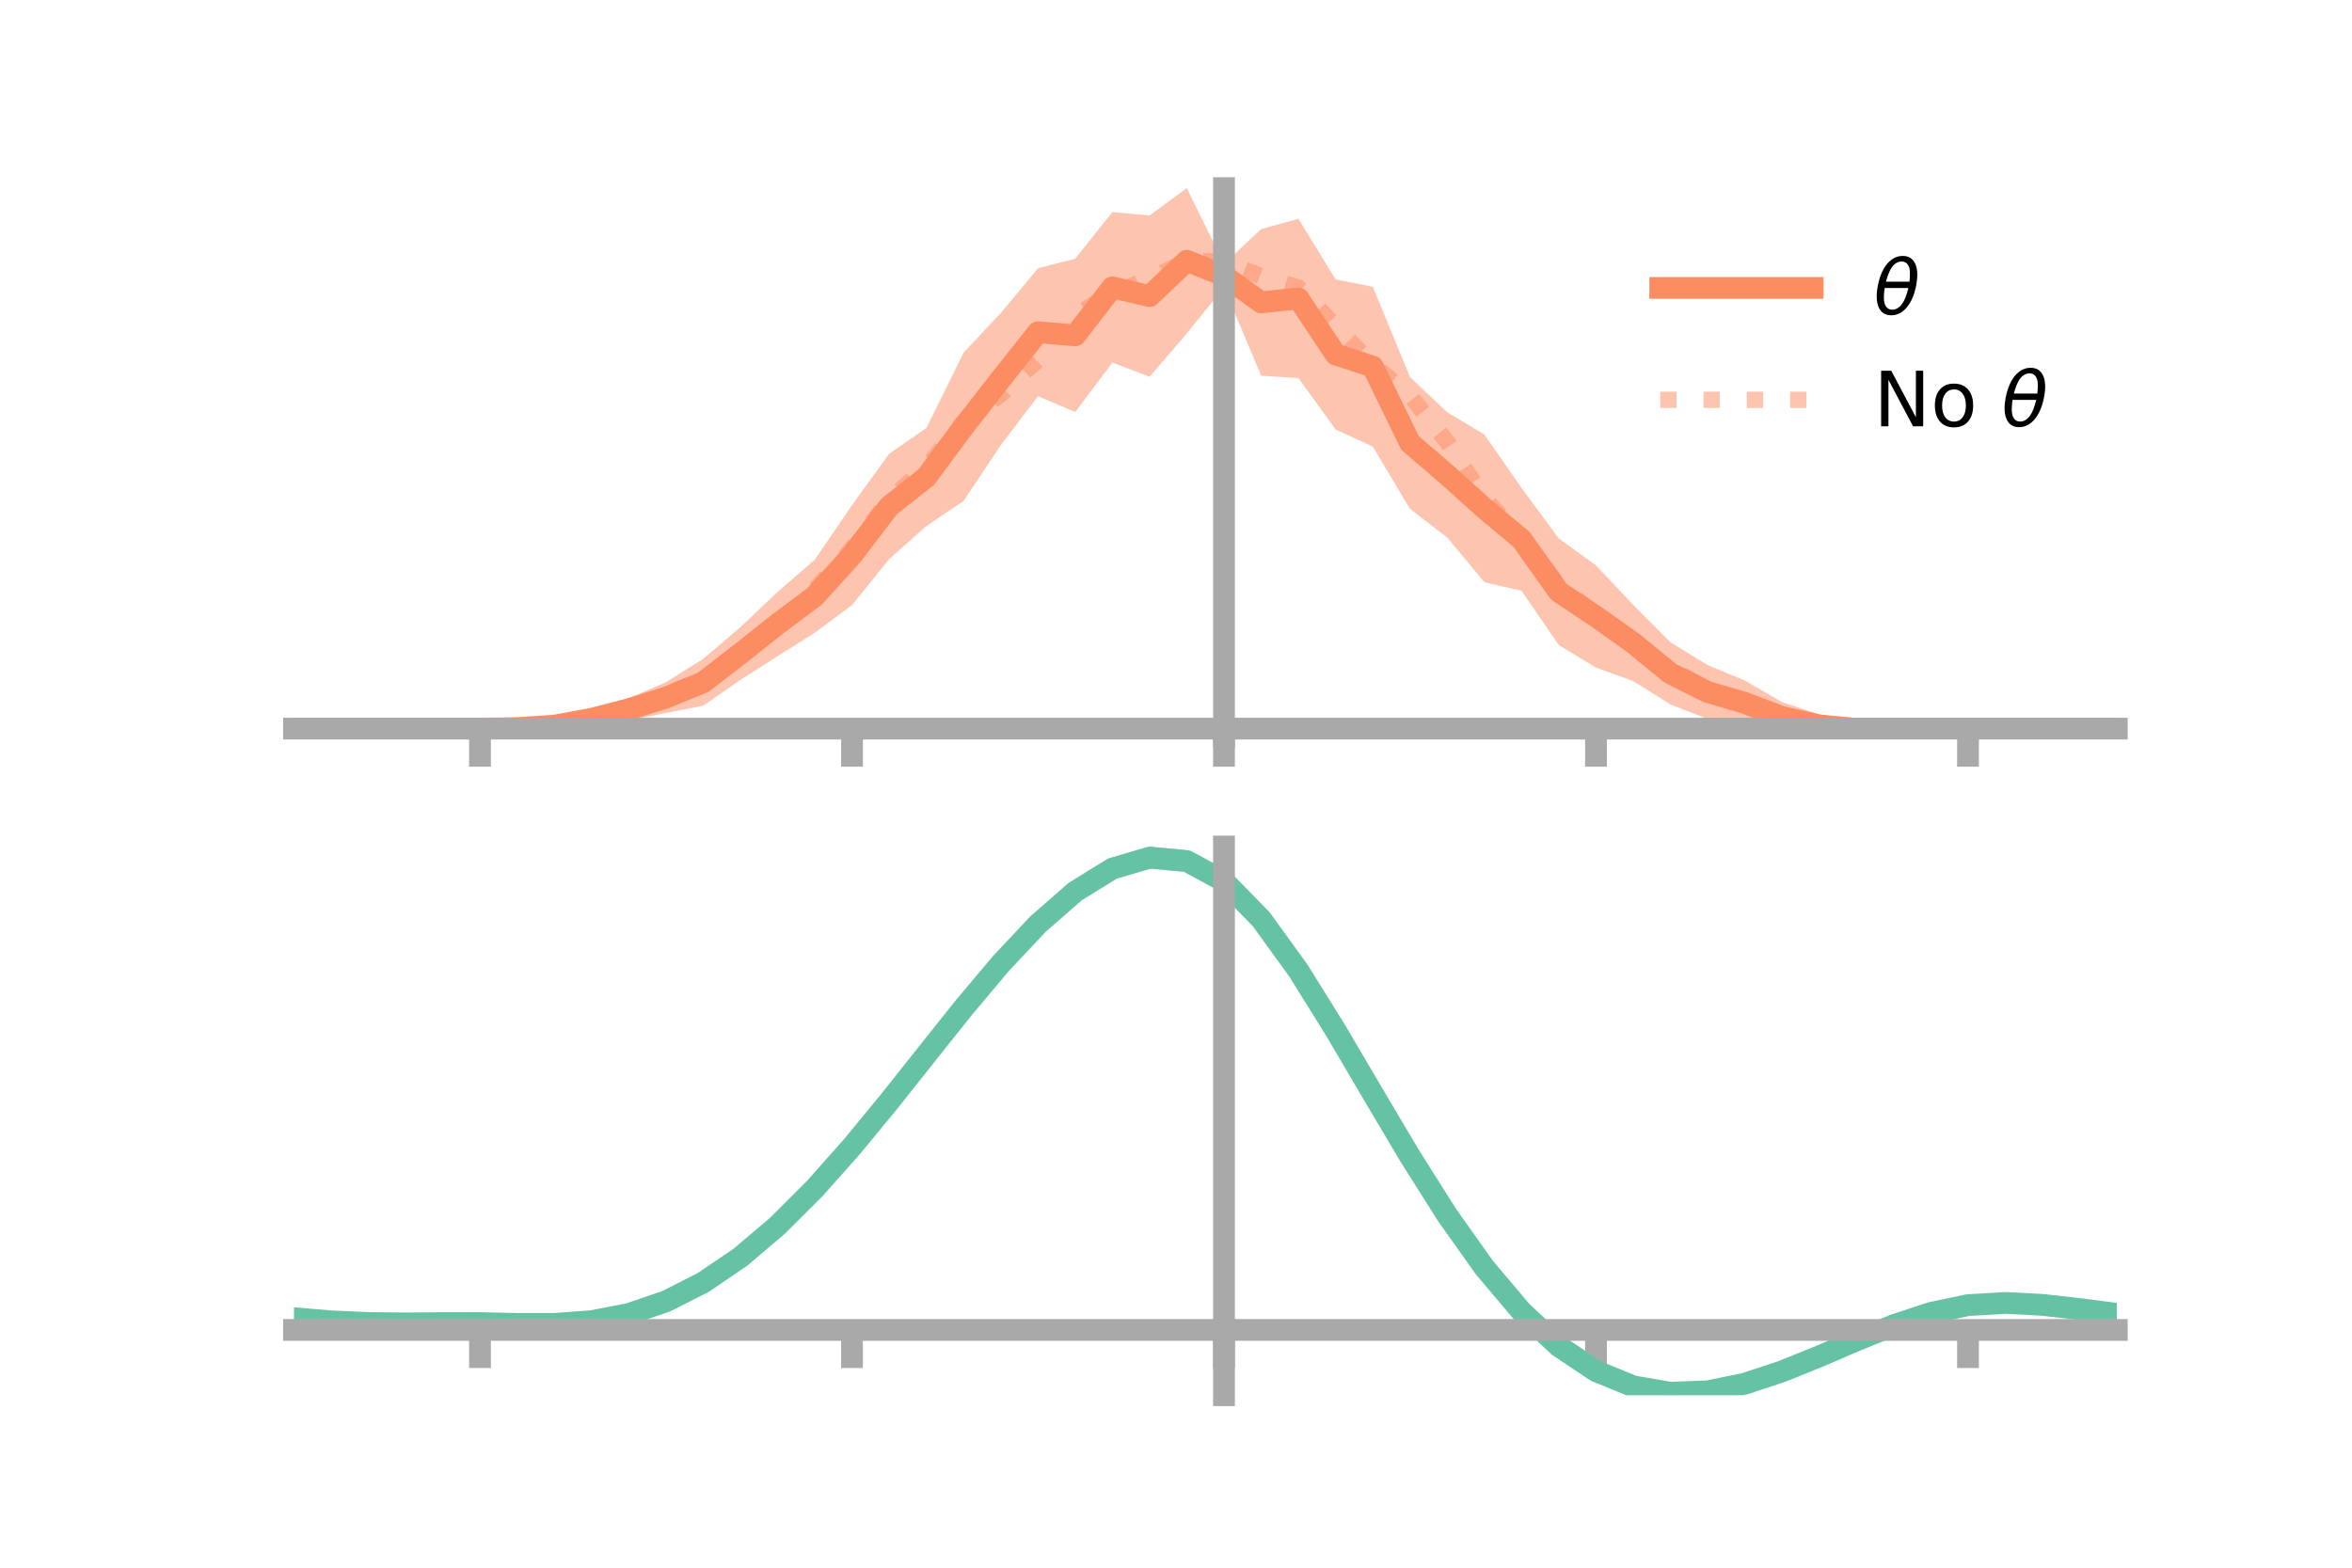 <?xml version="1.0" encoding="utf-8" standalone="no"?>
<!DOCTYPE svg PUBLIC "-//W3C//DTD SVG 1.1//EN"
  "http://www.w3.org/Graphics/SVG/1.1/DTD/svg11.dtd">
<!-- Created with matplotlib (https://matplotlib.org/) -->
<svg height="144pt" version="1.1" viewBox="0 0 216 144" width="216pt" xmlns="http://www.w3.org/2000/svg" xmlns:xlink="http://www.w3.org/1999/xlink">
 <defs>
  <style type="text/css">*{stroke-linecap:butt;stroke-linejoin:round;}</style>
 </defs>
 <g id="figure_1">
  <g id="patch_1">
   <path d="M 0 144 
L 216 144 
L 216 0 
L 0 0 
z
" style="fill:none;"/>
  </g>
  <g id="axes_1">
   <g id="patch_2">
    <path d="M 27 67.68 
L 194.4 67.68 
L 194.4 17.28 
L 27 17.28 
z
" style="fill:none;"/>
   </g>
   <g id="PolyCollection_1">
    <path clip-path="url(#p3f37516d47)" d="M 27 66.929 
L 27 66.929 
L 30.416 66.929 
L 33.833 66.929 
L 37.249 66.929 
L 40.665 66.929 
L 44.082 66.926 
L 47.498 66.717 
L 50.914 66.277 
L 54.331 65.283 
L 57.747 64.133 
L 61.163 62.665 
L 64.58 60.518 
L 67.996 57.61 
L 71.412 54.376 
L 74.829 51.404 
L 78.245 46.401 
L 81.661 41.674 
L 85.078 39.31 
L 88.494 32.389 
L 91.91 28.752 
L 95.327 24.635 
L 98.743 23.766 
L 102.159 19.48 
L 105.576 19.794 
L 108.992 17.28 
L 112.408 24.243 
L 115.824 21.038 
L 119.241 20.099 
L 122.657 25.663 
L 126.073 26.339 
L 129.49 34.635 
L 132.906 37.869 
L 136.322 39.916 
L 139.739 44.828 
L 143.155 49.46 
L 146.571 51.934 
L 149.988 55.56 
L 153.404 58.996 
L 156.82 61.087 
L 160.237 62.507 
L 163.653 64.49 
L 167.069 65.617 
L 170.486 66.236 
L 173.902 66.571 
L 177.318 66.782 
L 180.735 66.927 
L 184.151 66.929 
L 187.567 66.929 
L 190.984 66.929 
L 194.4 66.929 
L 194.4 66.929 
L 194.4 66.929 
L 190.984 66.929 
L 187.567 66.929 
L 184.151 66.929 
L 180.735 66.931 
L 177.318 67.106 
L 173.902 67.299 
L 170.486 67.68 
L 167.069 67.641 
L 163.653 67.24 
L 160.237 66.631 
L 156.82 66.037 
L 153.404 64.71 
L 149.988 62.557 
L 146.571 61.326 
L 143.155 59.254 
L 139.739 54.274 
L 136.322 53.48 
L 132.906 49.37 
L 129.49 46.746 
L 126.073 41.023 
L 122.657 39.447 
L 119.241 34.727 
L 115.824 34.513 
L 112.408 26.402 
L 108.992 30.628 
L 105.576 34.607 
L 102.159 33.305 
L 98.743 37.844 
L 95.327 36.397 
L 91.91 40.888 
L 88.494 46.015 
L 85.078 48.317 
L 81.661 51.358 
L 78.245 55.581 
L 74.829 58.12 
L 71.412 60.271 
L 67.996 62.453 
L 64.58 64.819 
L 61.163 65.489 
L 57.747 66.154 
L 54.331 66.781 
L 50.914 67.033 
L 47.498 67.042 
L 44.082 66.931 
L 40.665 66.929 
L 37.249 66.929 
L 33.833 66.929 
L 30.416 66.929 
L 27 66.929 
z
" style="fill:#fc8d62;fill-opacity:0.5;"/>
   </g>
   <g id="matplotlib.axis_1">
    <g id="xtick_1">
     <g id="line2d_1">
      <defs>
       <path d="M 0 0 
L 0 3.5 
" id="m5e37d69162" style="stroke:#a9a9a9;stroke-width:2;"/>
      </defs>
      <g>
       <use style="fill:#a9a9a9;stroke:#a9a9a9;stroke-width:2;" x="44.082" xlink:href="#m5e37d69162" y="66.929"/>
      </g>
     </g>
    </g>
    <g id="xtick_2">
     <g id="line2d_2">
      <g>
       <use style="fill:#a9a9a9;stroke:#a9a9a9;stroke-width:2;" x="78.245" xlink:href="#m5e37d69162" y="66.929"/>
      </g>
     </g>
    </g>
    <g id="xtick_3">
     <g id="line2d_3">
      <g>
       <use style="fill:#a9a9a9;stroke:#a9a9a9;stroke-width:2;" x="112.408" xlink:href="#m5e37d69162" y="66.929"/>
      </g>
     </g>
    </g>
    <g id="xtick_4">
     <g id="line2d_4">
      <g>
       <use style="fill:#a9a9a9;stroke:#a9a9a9;stroke-width:2;" x="146.571" xlink:href="#m5e37d69162" y="66.929"/>
      </g>
     </g>
    </g>
    <g id="xtick_5">
     <g id="line2d_5">
      <g>
       <use style="fill:#a9a9a9;stroke:#a9a9a9;stroke-width:2;" x="180.735" xlink:href="#m5e37d69162" y="66.929"/>
      </g>
     </g>
    </g>
   </g>
   <g id="matplotlib.axis_2"/>
   <g id="line2d_6">
    <path clip-path="url(#p3f37516d47)" d="M 27 66.929 
L 30.416 66.929 
L 33.833 66.929 
L 37.249 66.929 
L 40.665 66.929 
L 44.082 66.928 
L 47.498 66.88 
L 50.914 66.655 
L 54.331 66.032 
L 57.747 65.144 
L 61.163 64.077 
L 64.58 62.669 
L 67.996 60.031 
L 71.412 57.323 
L 74.829 54.762 
L 78.245 50.991 
L 81.661 46.516 
L 85.078 43.813 
L 88.494 39.202 
L 91.91 34.82 
L 95.327 30.516 
L 98.743 30.805 
L 102.159 26.393 
L 105.576 27.201 
L 108.992 23.954 
L 112.408 25.322 
L 115.824 27.776 
L 119.241 27.413 
L 122.657 32.555 
L 126.073 33.681 
L 129.49 40.69 
L 132.906 43.62 
L 136.322 46.698 
L 139.739 49.551 
L 143.155 54.357 
L 146.571 56.63 
L 149.988 59.058 
L 153.404 61.853 
L 156.82 63.562 
L 160.237 64.569 
L 163.653 65.865 
L 167.069 66.629 
L 170.486 66.958 
L 173.902 66.935 
L 177.318 66.944 
L 180.735 66.929 
L 184.151 66.929 
L 187.567 66.929 
L 190.984 66.929 
L 194.4 66.929 
" style="fill:none;stroke:#fc8d62;stroke-linecap:square;stroke-width:2;"/>
   </g>
   <g id="line2d_7">
    <path clip-path="url(#p3f37516d47)" d="M 27 66.929 
L 30.416 66.929 
L 33.833 66.929 
L 37.249 66.929 
L 40.665 66.929 
L 44.082 66.929 
L 47.498 66.881 
L 50.914 66.654 
L 54.331 66.247 
L 57.747 65.274 
L 61.163 63.66 
L 64.58 62.596 
L 67.996 60.012 
L 71.412 57.408 
L 74.829 54.156 
L 78.245 50.371 
L 81.661 45.908 
L 85.078 42.899 
L 88.494 38.726 
L 91.91 36.225 
L 95.327 33.042 
L 98.743 29.006 
L 102.159 26.892 
L 105.576 25.639 
L 108.992 23.954 
L 112.408 24.037 
L 115.824 25.371 
L 119.241 26.409 
L 122.657 29.958 
L 126.073 33.479 
L 129.49 36.348 
L 132.906 40.596 
L 136.322 45.776 
L 139.739 49.436 
L 143.155 53.758 
L 146.571 56.434 
L 149.988 59.112 
L 153.404 61.373 
L 156.82 63.354 
L 160.237 64.445 
L 163.653 66.126 
L 167.069 66.462 
L 170.486 66.697 
L 173.902 66.937 
L 177.318 66.942 
L 180.735 66.929 
L 184.151 66.929 
L 187.567 66.929 
L 190.984 66.929 
L 194.4 66.929 
" style="fill:none;stroke:#fc8d62;stroke-dasharray:1.5,2.475;stroke-dashoffset:0;stroke-opacity:0.5;stroke-width:1.5;"/>
   </g>
   <g id="patch_3">
    <path d="M 112.408 67.68 
L 112.408 17.28 
" style="fill:none;stroke:#a9a9a9;stroke-linecap:square;stroke-linejoin:miter;stroke-width:2;"/>
   </g>
   <g id="patch_4">
    <path d="M 194.4 67.68 
L 194.4 17.28 
" style="fill:none;"/>
   </g>
   <g id="patch_5">
    <path d="M 27 66.929 
L 194.4 66.929 
" style="fill:none;stroke:#a9a9a9;stroke-linecap:square;stroke-linejoin:miter;stroke-width:2;"/>
   </g>
   <g id="patch_6">
    <path d="M 27 17.28 
L 194.4 17.28 
" style="fill:none;"/>
   </g>
   <g id="legend_1">
    <g id="line2d_8">
     <path d="M 152.47 26.449 
L 166.47 26.449 
" style="fill:none;stroke:#fc8d62;stroke-linecap:square;stroke-width:2;"/>
    </g>
    <g id="line2d_9"/>
    <g id="text_1">
     <!-- $\theta$ -->
     <g transform="translate(172.07 28.899)scale(0.07 -0.07)">
      <defs>
       <path d="M 45.516 34.672 
L 14.453 34.672 
Q 12.359 20.062 14.5 13.875 
Q 17.188 6.25 24.469 6.25 
Q 31.781 6.25 37.359 13.922 
Q 42.234 20.656 45.516 34.672 
z
M 47.016 42.969 
Q 48.344 56.844 46.625 61.719 
Q 43.953 69.438 36.766 69.438 
Q 29.297 69.438 23.828 61.812 
Q 19.531 55.672 16.156 42.969 
z
M 38.188 76.766 
Q 49.906 76.766 54.594 66.406 
Q 59.281 56.109 55.719 37.844 
Q 52.203 19.625 43.453 9.281 
Q 34.766 -1.125 23.047 -1.125 
Q 11.281 -1.125 6.641 9.281 
Q 2 19.625 5.516 37.844 
Q 9.078 56.109 17.719 66.406 
Q 26.422 76.766 38.188 76.766 
z
" id="DejaVuSans-Oblique-952"/>
      </defs>
      <use transform="translate(0 0.234)" xlink:href="#DejaVuSans-Oblique-952"/>
     </g>
    </g>
    <g id="line2d_10">
     <path d="M 152.47 36.724 
L 166.47 36.724 
" style="fill:none;stroke:#fc8d62;stroke-dasharray:1.5,2.475;stroke-dashoffset:0;stroke-opacity:0.5;stroke-width:1.5;"/>
    </g>
    <g id="line2d_11"/>
    <g id="text_2">
     <!-- No $\theta$ -->
     <g transform="translate(172.07 39.174)scale(0.07 -0.07)">
      <defs>
       <path d="M 9.812 72.906 
L 23.094 72.906 
L 55.422 11.922 
L 55.422 72.906 
L 64.984 72.906 
L 64.984 0 
L 51.703 0 
L 19.391 60.984 
L 19.391 0 
L 9.812 0 
z
" id="DejaVuSans-78"/>
       <path d="M 30.609 48.391 
Q 23.391 48.391 19.188 42.75 
Q 14.984 37.109 14.984 27.297 
Q 14.984 17.484 19.156 11.844 
Q 23.344 6.203 30.609 6.203 
Q 37.797 6.203 41.984 11.859 
Q 46.188 17.531 46.188 27.297 
Q 46.188 37.016 41.984 42.703 
Q 37.797 48.391 30.609 48.391 
z
M 30.609 56 
Q 42.328 56 49.016 48.375 
Q 55.719 40.766 55.719 27.297 
Q 55.719 13.875 49.016 6.219 
Q 42.328 -1.422 30.609 -1.422 
Q 18.844 -1.422 12.172 6.219 
Q 5.516 13.875 5.516 27.297 
Q 5.516 40.766 12.172 48.375 
Q 18.844 56 30.609 56 
z
" id="DejaVuSans-111"/>
       <path id="DejaVuSans-32"/>
      </defs>
      <use transform="translate(0 0.234)" xlink:href="#DejaVuSans-78"/>
      <use transform="translate(74.805 0.234)" xlink:href="#DejaVuSans-111"/>
      <use transform="translate(135.986 0.234)" xlink:href="#DejaVuSans-32"/>
      <use transform="translate(167.773 0.234)" xlink:href="#DejaVuSans-Oblique-952"/>
     </g>
    </g>
   </g>
  </g>
  <g id="axes_2">
   <g id="patch_7">
    <path d="M 27 128.16 
L 194.4 128.16 
L 194.4 77.76 
L 27 77.76 
z
" style="fill:none;"/>
   </g>
   <g id="PolyCollection_2">
    <path clip-path="url(#pf81e788581)" d="M 27 121.127 
L 27 121.045 
L 30.416 121.343 
L 33.833 121.5 
L 37.249 121.532 
L 40.665 121.499 
L 44.082 121.494 
L 47.498 121.57 
L 50.914 121.571 
L 54.331 121.314 
L 57.747 120.654 
L 61.163 119.475 
L 64.58 117.705 
L 67.996 115.323 
L 71.412 112.349 
L 74.829 108.842 
L 78.245 104.897 
L 81.661 100.641 
L 85.078 96.23 
L 88.494 91.845 
L 91.91 87.689 
L 95.327 83.976 
L 98.743 80.932 
L 102.159 78.784 
L 105.576 77.76 
L 108.992 78.084 
L 112.408 79.961 
L 115.824 83.507 
L 119.241 88.302 
L 122.657 93.872 
L 126.073 99.778 
L 129.49 105.638 
L 132.906 111.138 
L 136.322 116.034 
L 139.739 120.15 
L 143.155 123.383 
L 146.571 125.695 
L 149.988 127.108 
L 153.404 127.698 
L 156.82 127.579 
L 160.237 126.889 
L 163.653 125.784 
L 167.069 124.427 
L 170.486 122.987 
L 173.902 121.628 
L 177.318 120.511 
L 180.735 119.798 
L 184.151 119.598 
L 187.567 119.781 
L 190.984 120.175 
L 194.4 120.633 
L 194.4 120.743 
L 194.4 120.743 
L 190.984 120.311 
L 187.567 119.938 
L 184.151 119.765 
L 180.735 119.97 
L 177.318 120.692 
L 173.902 121.84 
L 170.486 123.252 
L 167.069 124.752 
L 163.653 126.163 
L 160.237 127.311 
L 156.82 128.027 
L 153.404 128.16 
L 149.988 127.58 
L 146.571 126.192 
L 143.155 123.938 
L 139.739 120.806 
L 136.322 116.831 
L 132.906 112.108 
L 129.49 106.796 
L 126.073 101.13 
L 122.657 95.411 
L 119.241 90.011 
L 115.824 85.359 
L 112.408 81.919 
L 108.992 80.104 
L 105.576 79.796 
L 102.159 80.788 
L 98.743 82.859 
L 95.327 85.787 
L 91.91 89.346 
L 88.494 93.321 
L 85.078 97.504 
L 81.661 101.703 
L 78.245 105.748 
L 74.829 109.492 
L 71.412 112.817 
L 67.996 115.637 
L 64.58 117.901 
L 61.163 119.595 
L 57.747 120.742 
L 54.331 121.396 
L 50.914 121.65 
L 47.498 121.646 
L 44.082 121.566 
L 40.665 121.566 
L 37.249 121.589 
L 33.833 121.551 
L 30.416 121.403 
L 27 121.127 
z
" style="fill:#66c2a5;fill-opacity:0.5;"/>
   </g>
   <g id="matplotlib.axis_3">
    <g id="xtick_6">
     <g id="line2d_12">
      <g>
       <use style="fill:#a9a9a9;stroke:#a9a9a9;stroke-width:2;" x="44.082" xlink:href="#m5e37d69162" y="122.162"/>
      </g>
     </g>
    </g>
    <g id="xtick_7">
     <g id="line2d_13">
      <g>
       <use style="fill:#a9a9a9;stroke:#a9a9a9;stroke-width:2;" x="78.245" xlink:href="#m5e37d69162" y="122.162"/>
      </g>
     </g>
    </g>
    <g id="xtick_8">
     <g id="line2d_14">
      <g>
       <use style="fill:#a9a9a9;stroke:#a9a9a9;stroke-width:2;" x="112.408" xlink:href="#m5e37d69162" y="122.162"/>
      </g>
     </g>
    </g>
    <g id="xtick_9">
     <g id="line2d_15">
      <g>
       <use style="fill:#a9a9a9;stroke:#a9a9a9;stroke-width:2;" x="146.571" xlink:href="#m5e37d69162" y="122.162"/>
      </g>
     </g>
    </g>
    <g id="xtick_10">
     <g id="line2d_16">
      <g>
       <use style="fill:#a9a9a9;stroke:#a9a9a9;stroke-width:2;" x="180.735" xlink:href="#m5e37d69162" y="122.162"/>
      </g>
     </g>
    </g>
   </g>
   <g id="matplotlib.axis_4"/>
   <g id="line2d_17">
    <path clip-path="url(#pf81e788581)" d="M 27 121.086 
L 30.416 121.373 
L 33.833 121.525 
L 37.249 121.56 
L 40.665 121.533 
L 44.082 121.53 
L 47.498 121.608 
L 50.914 121.61 
L 54.331 121.355 
L 57.747 120.698 
L 61.163 119.535 
L 64.58 117.803 
L 67.996 115.48 
L 71.412 112.583 
L 74.829 109.167 
L 78.245 105.322 
L 81.661 101.172 
L 85.078 96.867 
L 88.494 92.583 
L 91.91 88.518 
L 95.327 84.881 
L 98.743 81.896 
L 102.159 79.786 
L 105.576 78.778 
L 108.992 79.094 
L 112.408 80.94 
L 115.824 84.433 
L 119.241 89.156 
L 122.657 94.642 
L 126.073 100.454 
L 129.49 106.217 
L 132.906 111.623 
L 136.322 116.432 
L 139.739 120.478 
L 143.155 123.661 
L 146.571 125.943 
L 149.988 127.344 
L 153.404 127.929 
L 156.82 127.803 
L 160.237 127.1 
L 163.653 125.974 
L 167.069 124.59 
L 170.486 123.12 
L 173.902 121.734 
L 177.318 120.601 
L 180.735 119.884 
L 184.151 119.681 
L 187.567 119.859 
L 190.984 120.243 
L 194.4 120.688 
" style="fill:none;stroke:#66c2a5;stroke-linecap:square;stroke-width:2;"/>
   </g>
   <g id="patch_8">
    <path d="M 112.408 128.16 
L 112.408 77.76 
" style="fill:none;stroke:#a9a9a9;stroke-linecap:square;stroke-linejoin:miter;stroke-width:2;"/>
   </g>
   <g id="patch_9">
    <path d="M 194.4 128.16 
L 194.4 77.76 
" style="fill:none;"/>
   </g>
   <g id="patch_10">
    <path d="M 27 122.162 
L 194.4 122.162 
" style="fill:none;stroke:#a9a9a9;stroke-linecap:square;stroke-linejoin:miter;stroke-width:2;"/>
   </g>
   <g id="patch_11">
    <path d="M 27 77.76 
L 194.4 77.76 
" style="fill:none;"/>
   </g>
  </g>
 </g>
 <defs>
  <clipPath id="p3f37516d47">
   <rect height="50.4" width="167.4" x="27" y="17.28"/>
  </clipPath>
  <clipPath id="pf81e788581">
   <rect height="50.4" width="167.4" x="27" y="77.76"/>
  </clipPath>
 </defs>
</svg>
